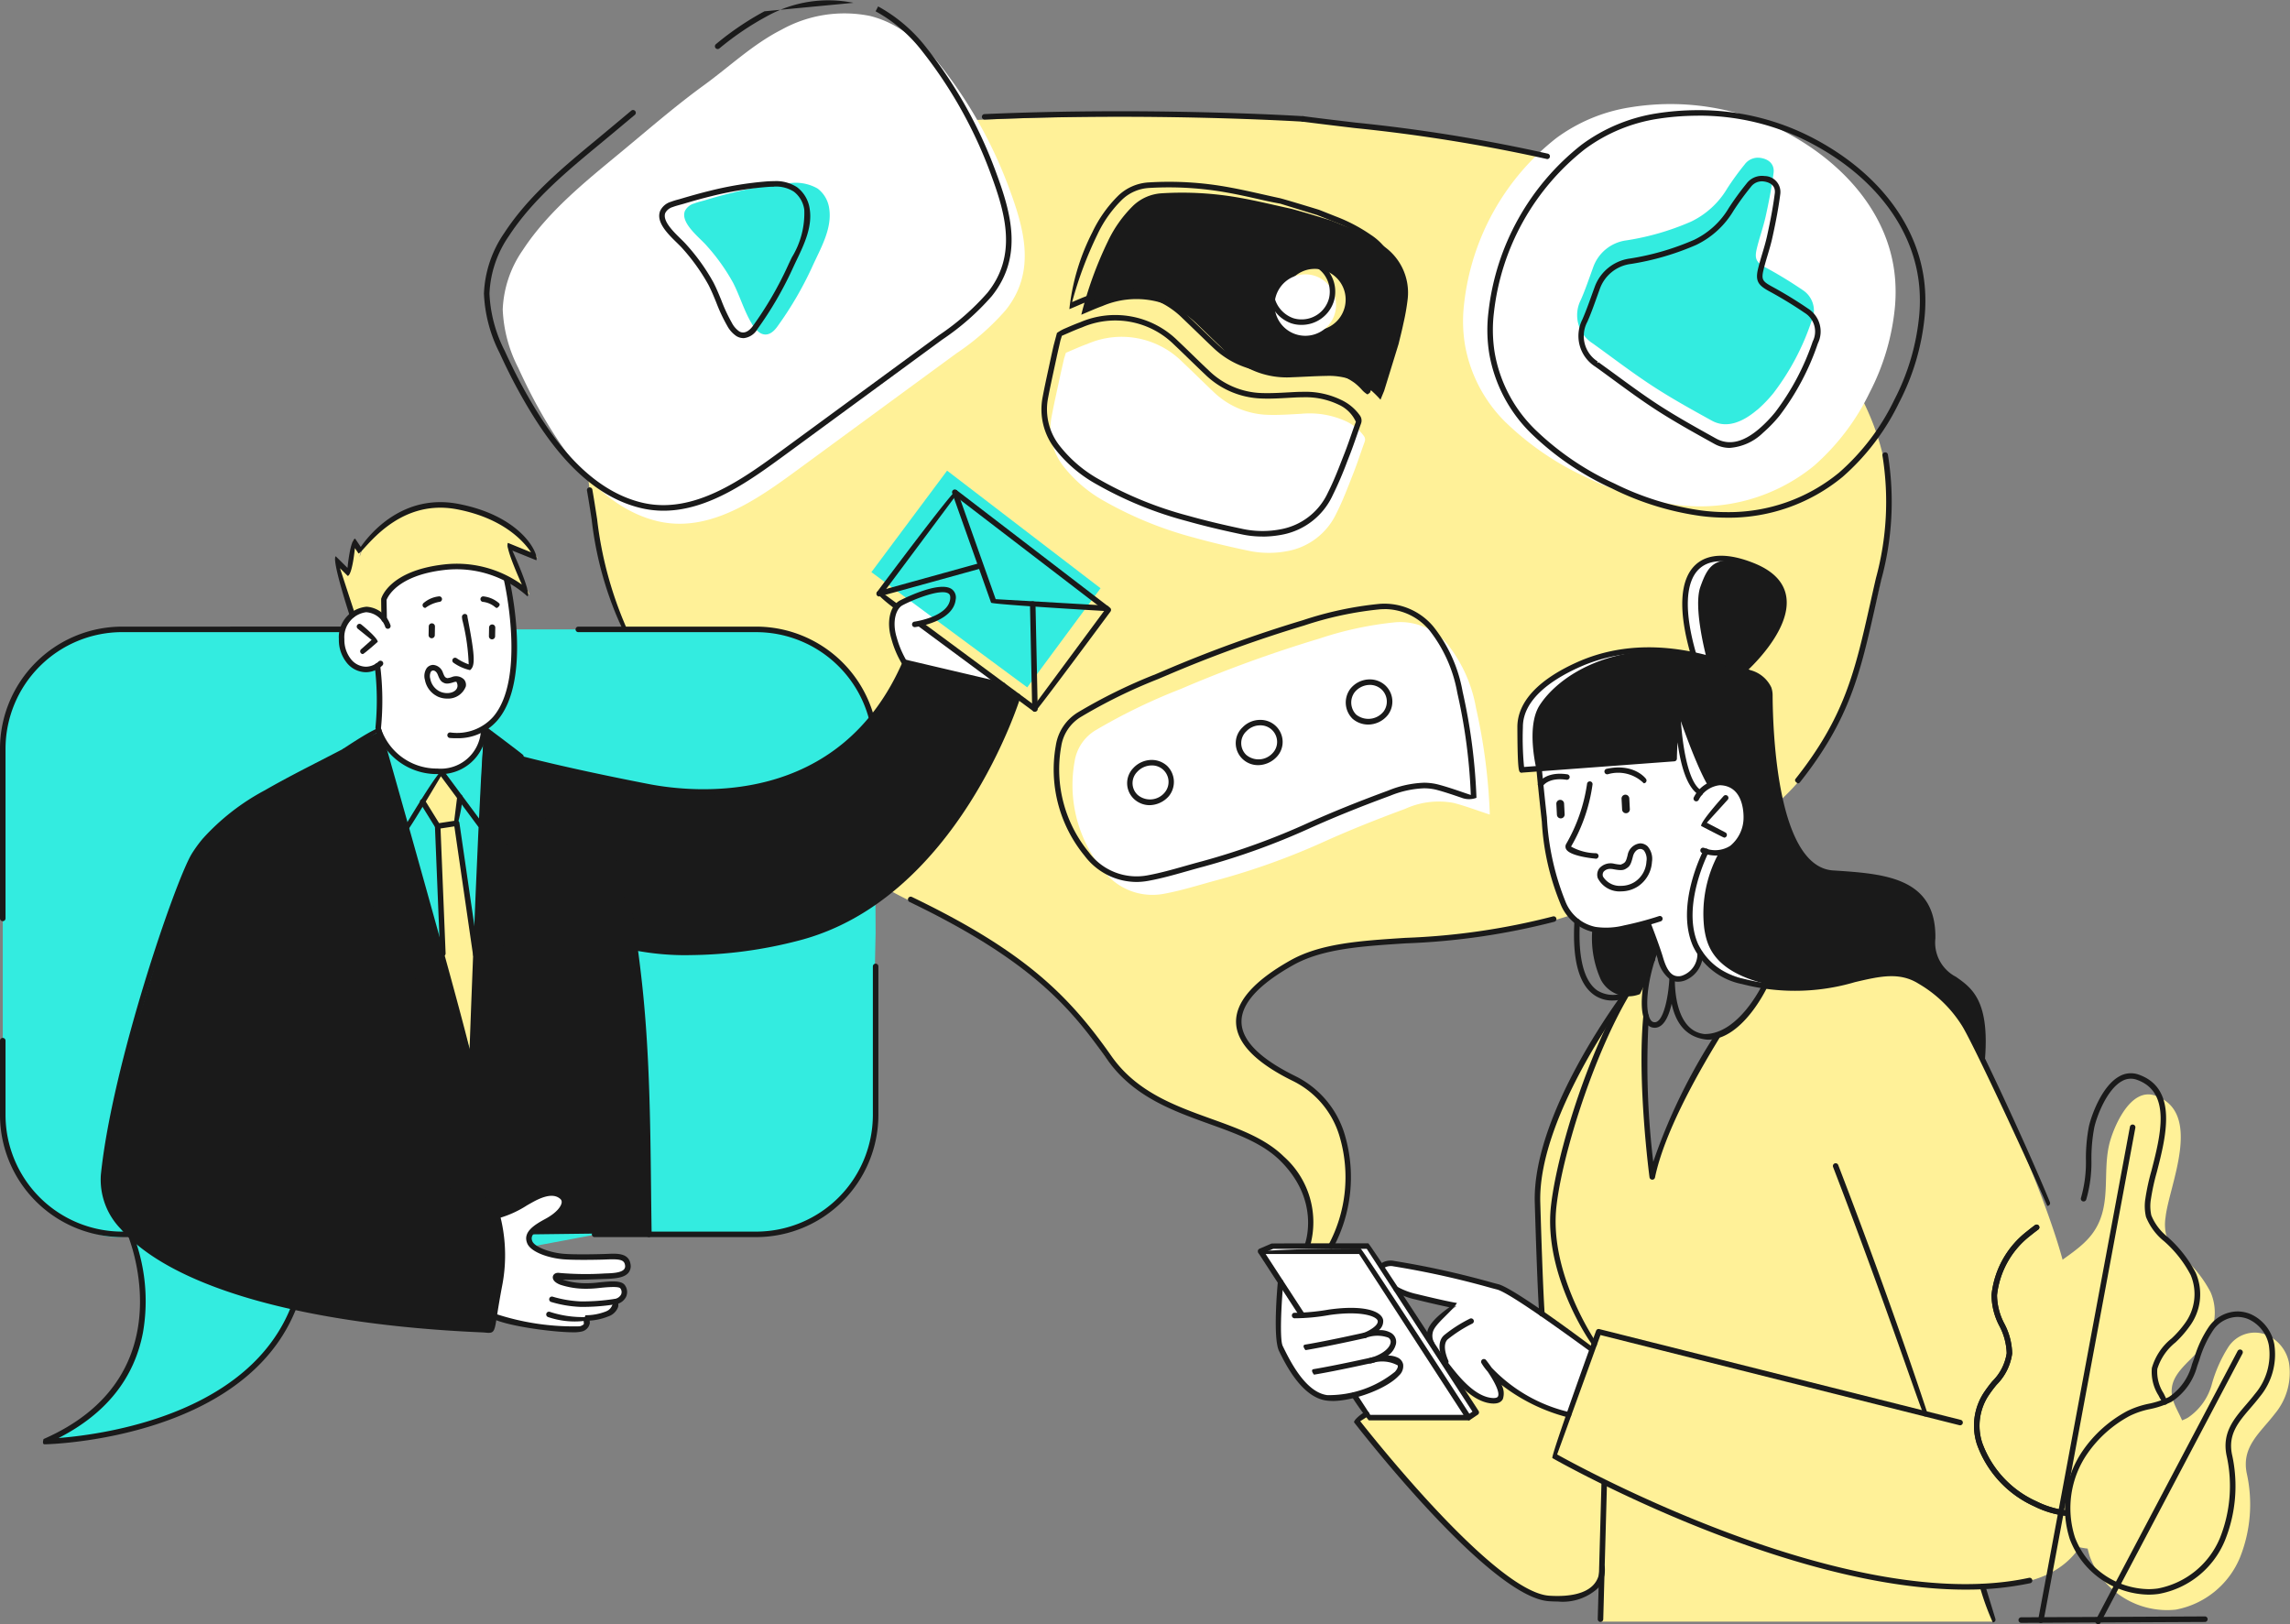 <svg id="Grupo_1083537" data-name="Grupo 1083537" xmlns="http://www.w3.org/2000/svg" xmlns:xlink="http://www.w3.org/1999/xlink" width="207.119" height="146.923" viewBox="0 0 207.119 146.923">
  <rect x="0" y="0" width="207.119" height="146.923" fill="#808080" stroke="none"/>
  <defs>
    <clipPath id="clip-path">
      <rect id="Rectángulo_385192" data-name="Rectángulo 385192" width="207.119" height="146.923" fill="none"/>
    </clipPath>
  </defs>
  <g id="Grupo_1083534" data-name="Grupo 1083534" clip-path="url(#clip-path)">
    <path id="Trazado_838259" data-name="Trazado 838259" d="M130.68,114.93s2.663-4.511,1.285-8.959-2.9-5.3-4.308-6.035-4.9-2.49-5.281-4.881,2.361-4.326,4.992-5.88,7.089-1.662,10.184-1.883,9.366-.631,14.73-2.419,17.744-7.321,21.672-13.441,3.481-6.055,4.766-10.41,2.412-8.866,2.434-12.518c.031-5.446-1.423-11.957-11.191-21.83s-26.543-11.783-30.773-12.323a122.435,122.435,0,0,0-19.088-1.7c-10.086-.11-14.2-.047-23,.332S62.49,16.19,62.717,29.052s.726,16.4,1.295,19.824,1.212,7.6,3.328,11.631,15,18.193,25.316,23.068S106.916,93.3,108.3,94.821s2.2,4.49,6.624,6.8,9.962,2.921,12.245,6.2a9.616,9.616,0,0,1,1.36,7.108Z" transform="translate(-10.3 -2.07)" fill="#fff198"/>
    <path id="Trazado_838260" data-name="Trazado 838260" d="M180.788,81.638s-1.718-1.3-3.087-7.266l-.4,4.038-12.435.967s-.979-3.855.259-5.812,4.76-4.956,11.217-5.017a39.353,39.353,0,0,1,3.891.685s-1.224-4.522-.557-6.4,1.313-3.079,4.63-1.968c3.265,1.092,3.191,3.8,2.463,5.522a13.646,13.646,0,0,1-3.188,3.977s2.323.572,2.361,2.308.428,8.4,1.467,11.341c.935,2.642,2.109,4.737,4.99,4.766,2.8.027,7.185.451,8.045,3.946.68,2.761-.359,4.01,2.242,5.631,2.081,1.3,2.554,2.262,2.5,7.053a34.824,34.824,0,0,0-2.251-3.9c-.8-1.014-3.926-3.436-5.033-3.684a18.084,18.084,0,0,0-3.041.509c-2.495.528-5.819,1.453-9.952.226s-4.66-3.391-4.878-4.831a11.413,11.413,0,0,1,1.33-6.839s2.4,0,2.438-3.727c0,0,.26-2.311-1.855-2.311-.411,0-1.157.787-1.157.787" transform="translate(-27.016 -9.926)" fill="#fff"/>
    <path id="Trazado_838261" data-name="Trazado 838261" d="M203.4,112.711s5.205,11.1,7.1,17.738,4.151,15.037,3.561,20.119-1.715,9.912-10.639,9.978l.971,3.176H168.853l.111-4.11s-1.048,3.254-6.249,1.607-15.957-15.686-15.957-15.686l.907-.687.2.422h9.086l-4.014-6.139.634-.247s.082.9,1.325,1.387a25.548,25.548,0,0,0,4.258-.349s2.776,1.975,6.813,5.094l2.13-5.87-4.539-3.272s-.435-8.294-.392-9.919a20.543,20.543,0,0,1,2.084-8.852c2.014-4.491,5.377-9.935,5.99-10.282l2.3-3.009a12.167,12.167,0,0,0-.666,4.69s-.194,3.9-.057,6.8.723,8,.723,8a43.026,43.026,0,0,1,3.175-7.805c1.916-3.422,2.667-4.664,2.667-4.664s3.278-1.57,4.216-4.583a16.833,16.833,0,0,0,6.619-.212c4.38-.8,6.218-2.242,9.688,1.387a24,24,0,0,1,3.494,5.279" transform="translate(-24.102 -17.049)" fill="#fff198"/>
    <path id="Trazado_838262" data-name="Trazado 838262" d="M181.756,81.079s-.934-1.361-2.706-6.494l-.4,4.038-12.435.965s-.979-3.854.259-5.811,4.76-4.956,11.218-5.017c0,0,3.052.408,3.889.685,0,0-1.223-4.521-.555-6.4s1.311-3.078,4.63-1.967c3.264,1.092,3.19,3.8,2.463,5.521a13.644,13.644,0,0,1-3.189,3.976s2.325.572,2.363,2.308.428,8.4,1.467,11.341c.935,2.642,2.11,4.737,4.989,4.766,2.8.028,7.187.451,8.047,3.947.68,2.761-.36,4.01,2.242,5.631,2.08,1.3,2.554,2.262,2.494,7.053a34.55,34.55,0,0,0-2.251-3.9,10.976,10.976,0,0,0-5.033-3.684,9.434,9.434,0,0,0-3.466.31c-2.5.527-5.392,1.651-9.527.424s-4.66-3.389-4.876-4.83a11.413,11.413,0,0,1,1.328-6.84s2.4,0,2.439-3.726c0,0-.248-2.64-2.361-2.64a2.792,2.792,0,0,0-1.029.345" transform="translate(-27.237 -9.961)" fill="#1a1a1a"/>
    <path id="Trazado_838263" data-name="Trazado 838263" d="M177.348,99.805l.816,2.206-.379,1.012a12.926,12.926,0,0,1-1.168,3.284,2.815,2.815,0,0,1-3.529-1.291,9.108,9.108,0,0,1-.761-4.72,8.311,8.311,0,0,0,3.525-.227,9.894,9.894,0,0,1,1.5-.264" transform="translate(-28.293 -16.391)" fill="#1a1a1a"/>
    <path id="Trazado_838264" data-name="Trazado 838264" d="M179.131,77.83c.013-.038.22,5.429,1.829,6.557.167.107,1.489-1.547,3.19-.463s1.158,3.515.756,4.455a2.5,2.5,0,0,1-3.249,1.407,15.517,15.517,0,0,0-1.389,4.55c-.114,1.906-.136,3.36.854,4.76,0,0-.074,1.939-1.575,2.171a1.719,1.719,0,0,1-1.876-1.361l-1.261-3.581a19.082,19.082,0,0,1-4.671.56,4.208,4.208,0,0,1-3.189-2.821,22.923,22.923,0,0,1-1.372-5.9c-.247-2.858-.607-5.885-.607-5.885l12.141-.923a26.589,26.589,0,0,1,.419-3.521" transform="translate(-27.356 -12.782)" fill="#fff"/>
    <path id="Trazado_838265" data-name="Trazado 838265" d="M168.487,144.561l-2.13,5.87s-1.467-.515-2.971-1.111a14.268,14.268,0,0,1-4.512-3.46c.563.649,1.782,2.7,1.249,3.139-.818.673-2.471-.269-3.606-1.718s-1.231-1.595-1.231-1.595-1.456-.729-1.515-1.886.3-1.383.934-2a11.953,11.953,0,0,1,1.53-1.2,41.484,41.484,0,0,1-5-1.268c-2.1-.734-2.293-1.513-2.032-2.019s.668-.624,2.336-.427,8.633,1.964,8.672,1.977c.894.306,8.277,5.694,8.277,5.694" transform="translate(-24.488 -22.466)" fill="#fff"/>
    <path id="Trazado_838266" data-name="Trazado 838266" d="M232.876,147.918c-.463-1.061-1.093-1.907-.912-3.034.247-1.555,2.074-2.61,2.933-3.916a4.661,4.661,0,0,0,.562-4.631,10.906,10.906,0,0,0-2.444-3.12,5.21,5.21,0,0,1-1.587-2.109,4.113,4.113,0,0,1-.047-1.557c.308-2.869,3.442-9.451-.925-11-2.349-.837-3.888,3.136-4.191,4.493-.605,2.7.3,5.636-1.56,8.062-.96,1.258-2.471,2.076-3.723,3.108a8.151,8.151,0,0,0-3.13,5.575c-.12,1.914,1.458,3.43,1.371,5.284-.071,1.522-1.387,2.526-2.16,3.768-2.293,3.683.737,8.1,4.528,9.85a8.418,8.418,0,0,0,2.722.827Z" transform="translate(-35.517 -19.45)" fill="#fff198"/>
    <path id="Trazado_838267" data-name="Trazado 838267" d="M242.142,144.458a2.854,2.854,0,0,0-3.53,1.039,12.429,12.429,0,0,0-1.492,3.326,5.318,5.318,0,0,1-2.2,3.1c-1.183.64-2.613.634-3.8,1.285a11.16,11.16,0,0,0-3.9,3.487,8.9,8.9,0,0,0-1.148,7.788,7.462,7.462,0,0,0,7.768,4.791,7.845,7.845,0,0,0,5.805-4.707,12.941,12.941,0,0,0,.608-7.661c-.461-2.389,1.214-3.608,2.543-5.341a5.809,5.809,0,0,0,1.29-4.587,3.462,3.462,0,0,0-1.941-2.516" transform="translate(-37.054 -23.684)" fill="#fff198"/>
    <path id="Trazado_838268" data-name="Trazado 838268" d="M155.273,150.459h-9.085l-9.671-15.045h8.961Z" transform="translate(-22.42 -22.239)" fill="#fff"/>
    <path id="Trazado_838269" data-name="Trazado 838269" d="M138.487,138.625l2.02,3.106s3.15-.361,3.951-.387,2.763.106,2.955.694-.359,1.224-1.045,1.426c0,0,1.929-.259,2.344.425s-.893,1.618-2.094,1.885c0,0,2.367-.576,2.74.331s-2.573,2.624-4.734,2.971-2.378.191-3.4-.42-2.408-3.359-2.7-4.028-.039-6-.039-6" transform="translate(-22.727 -22.766)" fill="#fff"/>
    <path id="Trazado_838270" data-name="Trazado 838270" d="M89.687,2.46a13.888,13.888,0,0,1,4.3,3.684,40.851,40.851,0,0,1,6.258,11.224c1.392,3.763,2.363,7.526-.358,10.922a22.531,22.531,0,0,1-4.435,3.891Q88.465,37.3,81.476,42.428c-3.745,2.747-8.253,6.13-13.144,4.924-4.8-1.182-8.119-5.695-10.441-9.758-.761-1.332-1.451-2.705-2.088-4.1a12.68,12.68,0,0,1-1.4-5.274,10.107,10.107,0,0,1,1.809-5.361c2.318-3.545,5.737-6.26,8.96-8.929,2.435-2.016,4.851-4.118,7.407-5.975,2.345-1.7,4.442-3.721,7.058-5.049a11.705,11.705,0,0,1,7.992-1.23,9.308,9.308,0,0,1,2.057.788" transform="translate(-8.934 -0.231)" fill="#fff"/>
    <path id="Trazado_838271" data-name="Trazado 838271" d="M74.931,21.658a1.35,1.35,0,0,0-.825.677c-.438,1.085,1.36,2.435,1.95,3.121a18.071,18.071,0,0,1,2.4,3.358c.621,1.2.984,2.516,1.686,3.689a2.349,2.349,0,0,0,.745.851c.648.392,1.19-.026,1.57-.552a31.9,31.9,0,0,0,3.2-5.5c.723-1.59,1.78-3.369,1.5-5.188a2.714,2.714,0,0,0-1.045-1.805,3.974,3.974,0,0,0-2.618-.474,31.059,31.059,0,0,0-5.055.837c-.831.2-1.657.433-2.474.68-.291.088-.679.17-1.029.308" transform="translate(-12.159 -3.252)" fill="#33ece0"/>
    <path id="Trazado_838272" data-name="Trazado 838272" d="M114.9,38.451c.057-.182.115-.365.17-.549.646-.27,1.28-.567,1.938-.8A7.775,7.775,0,0,1,125.6,38.72c.943.888,1.86,1.8,2.8,2.691a7.4,7.4,0,0,0,4.9,2.1c1.015.038,2.036-.039,3.052-.092a7.905,7.905,0,0,1,4.038.668,4.106,4.106,0,0,1,1.63,1.337.53.53,0,0,1,.072.532c-.349.958-.661,1.931-1.034,2.878-.475,1.2-.927,2.425-1.514,3.573a6.093,6.093,0,0,1-4.415,3.425,8.862,8.862,0,0,1-3.51-.021c-1.671-.352-3.338-.741-4.982-1.2a34.046,34.046,0,0,1-8.035-3.265,12.235,12.235,0,0,1-3.659-3.064,5.557,5.557,0,0,1-1.175-4.542c.232-1.242.515-2.474.778-3.709.113-.527.237-1.051.355-1.577" transform="translate(-18.668 -5.991)" fill="#fff"/>
    <path id="Trazado_838273" data-name="Trazado 838273" d="M144.4,38.79c-.113.271-.225.544-.323.785a9.828,9.828,0,0,0-1.024-.994,6.231,6.231,0,0,0-3.865-1.157c-1.051.015-2.1.087-3.15.123a7.667,7.667,0,0,1-5.727-2.1c-.945-.885-1.863-1.8-2.8-2.69a7.8,7.8,0,0,0-8.586-1.653c-.637.228-1.255.516-1.911.786a34.35,34.35,0,0,1,2.4-6.627,11.214,11.214,0,0,1,2.288-3.231,4.084,4.084,0,0,1,2.6-1.127,29.677,29.677,0,0,1,7.163.429c1.524.274,3.031.648,4.547.974,1.367.374,2.485.719,3.6,1.064q.753.3,1.5.6a14.487,14.487,0,0,1,3.125,1.633,5.11,5.11,0,0,1,2.3,4.847,19.654,19.654,0,0,1-.389,2.226c-.126.622-.288,1.237-.435,1.854q-.658,2.135-1.315,4.267M138.95,27.869a2.749,2.749,0,0,0-3.411,1.693,2.778,2.778,0,1,0,5.3,1.64,2.767,2.767,0,0,0-1.891-3.333" transform="translate(-19.217 -3.423)" fill="#1a1a1a"/>
    <path id="Trazado_838274" data-name="Trazado 838274" d="M162.22,40.088a12.971,12.971,0,0,1-3.732-7.126,13.215,13.215,0,0,1-.059-3.686,22.142,22.142,0,0,1,8.325-14.928,15.232,15.232,0,0,1,6.7-2.789,22.58,22.58,0,0,1,14.073,2.262c5.1,2.7,9.425,7.331,9.881,13.315a14.984,14.984,0,0,1-.019,2.48,21.124,21.124,0,0,1-2.285,7.737A20.911,20.911,0,0,1,190.05,44a16.307,16.307,0,0,1-12.671,3.476,25.749,25.749,0,0,1-7.916-2.458,26.139,26.139,0,0,1-7.243-4.934" transform="translate(-26.002 -1.852)" fill="#fff"/>
    <path id="Trazado_838275" data-name="Trazado 838275" d="M186.962,39.867c-1.2,1.025-2.7,1.765-4.118.978-1.809-1-3.622-2-5.353-3.131-1.85-1.206-3.606-2.557-5.4-3.845a3.026,3.026,0,0,1-1.08-3.952c.417-.945.743-1.933,1.1-2.9a3.693,3.693,0,0,1,3.036-2.475,23.546,23.546,0,0,0,5.844-1.7,7.648,7.648,0,0,0,3.26-3,25.094,25.094,0,0,1,1.57-2.16,1.486,1.486,0,0,1,1.414-.6c.781.105,1.3.583,1.206,1.354-.171,1.321-.428,2.634-.715,3.936-.22.991-.577,1.952-.809,2.941-.224.953-.006,1.234.847,1.707a37.994,37.994,0,0,1,3.283,2,2.224,2.224,0,0,1,.81,2.876,22.335,22.335,0,0,1-3.429,6.464,12.241,12.241,0,0,1-1.46,1.513" transform="translate(-28.029 -2.803)" fill="#33ece0"/>
    <path id="Trazado_838276" data-name="Trazado 838276" d="M155.951,149.776l-.668.59-9.794-15.045-8.9-.062.949-.408h8.651Z" transform="translate(-22.431 -22.147)" fill="#fff"/>
    <path id="Trazado_838277" data-name="Trazado 838277" d="M143.078,33.924a2.779,2.779,0,1,1-.914-3.824,2.779,2.779,0,0,1,.914,3.824" transform="translate(-22.652 -4.876)" fill="#fff"/>
    <path id="Trazado_838278" data-name="Trazado 838278" d="M153.794,84.73c-1.1-.362-2.155-.763-3.239-1.047a7.286,7.286,0,0,0-4.4.532c-2.4.885-4.79,1.832-7.128,2.876a64.018,64.018,0,0,1-9.733,3.53c-1.647.435-3.276.969-4.948,1.275a5.575,5.575,0,0,1-5.543-2.177,12.047,12.047,0,0,1-2.548-9.774,4.015,4.015,0,0,1,1.906-2.843,52.776,52.776,0,0,1,7.681-3.723,118.535,118.535,0,0,1,12.573-4.57,31.434,31.434,0,0,1,6.905-1.473,5.555,5.555,0,0,1,4.658,1.982,12.856,12.856,0,0,1,2.585,5.775,51.9,51.9,0,0,1,1.244,9.553c0,.06-.02.122-.013.085" transform="translate(-19.065 -11.056)" fill="#fff"/>
    <path id="Trazado_838279" data-name="Trazado 838279" d="M138.105,81.929a1.921,1.921,0,0,1-2.733.168,1.719,1.719,0,0,1,.022-2.509,1.906,1.906,0,0,1,2.621-.134,1.73,1.73,0,0,1,.09,2.475" transform="translate(-22.145 -12.973)" fill="#fff"/>
    <path id="Trazado_838280" data-name="Trazado 838280" d="M147.43,74.116a1.756,1.756,0,0,1,.288,2.4,1.973,1.973,0,0,1-2.835.321,1.809,1.809,0,0,1-.17-2.378,1.941,1.941,0,0,1,2.717-.339" transform="translate(-23.706 -12.105)" fill="#fff"/>
    <path id="Trazado_838281" data-name="Trazado 838281" d="M123.159,81.979a1.936,1.936,0,0,1,2.733-.2,1.8,1.8,0,0,1,.139,2.383,1.936,1.936,0,0,1-2.8.243,1.7,1.7,0,0,1-.07-2.43" transform="translate(-20.148 -13.353)" fill="#fff"/>
    <path id="Trazado_838282" data-name="Trazado 838282" d="M88.023.694A14.029,14.029,0,0,1,92.4,4.443a40.8,40.8,0,0,1,6.3,11.293c1.365,3.693,2.459,7.6-.4,11.165a22.712,22.712,0,0,1-4.481,3.934L79.667,41.215c-3.142,2.3-6.941,5.092-11.055,5.092a8.836,8.836,0,0,1-2.119-.257c-5.165-1.272-8.523-6.247-10.6-9.877-.725-1.268-1.412-2.616-2.1-4.122a13.031,13.031,0,0,1-1.422-5.38,10.379,10.379,0,0,1,1.85-5.5c2.194-3.356,5.351-5.963,8.406-8.486l.6-.5c.528-.438,1.054-.878,1.582-1.32l.888-.743a.249.249,0,1,1,.32.383l-.887.742c-.528.442-1.056.884-1.585,1.321l-.6.5c-3.026,2.5-6.154,5.082-8.306,8.375a9.862,9.862,0,0,0-1.768,5.229,12.531,12.531,0,0,0,1.377,5.168c.681,1.491,1.361,2.827,2.078,4.081,2.031,3.551,5.305,8.414,10.286,9.641,4.7,1.159,9.168-2.12,12.76-4.752L93.526,30.434a22.423,22.423,0,0,0,4.389-3.845c2.694-3.362,1.634-7.12.319-10.679A40.357,40.357,0,0,0,92.015,4.755a13.54,13.54,0,0,0-4.222-3.619" transform="translate(-8.601 -0.114)" fill="#1a1a1a"/>
    <path id="Trazado_838283" data-name="Trazado 838283" d="M89.9.255a11.446,11.446,0,0,0-7.82,1.211,25.986,25.986,0,0,0-4.3,2.909.249.249,0,1,1-.309-.39,26.372,26.372,0,0,1,4.379-2.963" transform="translate(-12.708 0)" fill="#1a1a1a"/>
    <path id="Trazado_838284" data-name="Trazado 838284" d="M78.948,33.8a1.225,1.225,0,0,1-.638-.19,2.607,2.607,0,0,1-.829-.938,15.123,15.123,0,0,1-.984-2.1c-.217-.534-.443-1.085-.71-1.6a17.871,17.871,0,0,0-2.37-3.309c-.123-.142-.3-.311-.491-.5-.806-.786-1.908-1.865-1.5-2.875a1.567,1.567,0,0,1,.964-.817,7.017,7.017,0,0,1,.742-.228c1.188-.352,2-.576,2.795-.77a31.115,31.115,0,0,1,5.092-.843c.231-.018.464-.028.7-.028a3.46,3.46,0,0,1,2.084.547,2.962,2.962,0,0,1,1.147,1.971c.252,1.616-.5,3.2-1.167,4.59-.12.251-.238.5-.348.74a32.48,32.48,0,0,1-3.221,5.545,1.622,1.622,0,0,1-1.265.81m2.77-13.7c-.221,0-.444.012-.661.028a30.685,30.685,0,0,0-5.012.832c-.785.191-1.589.413-2.462.676-.541.149-.784.213-1.01.3a1.11,1.11,0,0,0-.684.538c-.283.7.723,1.684,1.387,2.333.207.2.39.382.52.533a18.241,18.241,0,0,1,2.435,3.4c.278.535.508,1.1.729,1.641a14.875,14.875,0,0,0,.949,2.034,2.161,2.161,0,0,0,.659.767c.5.3.972-.113,1.241-.485a32.043,32.043,0,0,0,3.173-5.461c.111-.245.23-.495.352-.747a7.628,7.628,0,0,0,1.124-4.3,2.471,2.471,0,0,0-.944-1.642,3,3,0,0,0-1.8-.455" transform="translate(-11.716 -3.218)" fill="#1a1a1a"/>
    <path id="Trazado_838285" data-name="Trazado 838285" d="M132.685,54.132a8.892,8.892,0,0,1-1.842-.191c-1.938-.409-3.527-.792-5-1.209a33.88,33.88,0,0,1-8.092-3.29,12.309,12.309,0,0,1-3.732-3.127,5.8,5.8,0,0,1-1.221-4.739c.168-.9.364-1.8.56-2.7l.217-1.01c.074-.341.15-.679.229-1.02l.3-1.127a3.861,3.861,0,0,1,.761-.422c.431-.187.878-.381,1.33-.545a8.042,8.042,0,0,1,8.846,1.677q.676.638,1.342,1.29c.485.47.969.939,1.462,1.4a7.148,7.148,0,0,0,4.737,2.033c.821.03,1.661-.016,2.474-.061l.556-.03q.372-.019.742-.019a7.386,7.386,0,0,1,3.42.714,4.307,4.307,0,0,1,1.725,1.419.78.78,0,0,1,.1.756c-.135.369-.262.739-.391,1.108-.208.6-.415,1.192-.645,1.778l-.216.552a32.834,32.834,0,0,1-1.309,3.043,6.323,6.323,0,0,1-4.589,3.556,9.457,9.457,0,0,1-1.766.169M114.55,35.973l-.135.437-.122.543c-.078.337-.155.674-.227,1.013l-.22,1.012c-.194.9-.389,1.79-.557,2.689a5.337,5.337,0,0,0,1.129,4.345,11.829,11.829,0,0,0,3.588,3,33.407,33.407,0,0,0,7.975,3.241c1.462.412,3.04.793,4.966,1.2a8.63,8.63,0,0,0,3.412.018A5.846,5.846,0,0,0,138.6,50.18c.491-.963.9-2,1.286-3l.217-.552c.228-.579.433-1.168.638-1.758.129-.373.259-.745.4-1.115a3.11,3.11,0,0,0-1.58-1.56,6.92,6.92,0,0,0-3.2-.659c-.238,0-.477.007-.717.018l-.554.03c-.823.046-1.678.1-2.52.061a7.642,7.642,0,0,1-5.06-2.168c-.494-.464-.98-.936-1.467-1.407-.444-.43-.888-.862-1.337-1.285a7.561,7.561,0,0,0-8.334-1.57c-.437.158-.876.349-1.3.534-.172.074-.344.15-.518.223" transform="translate(-18.508 -5.603)" fill="#1a1a1a"/>
    <path id="Trazado_838286" data-name="Trazado 838286" d="M142.682,38.906a2.029,2.029,0,0,1-.486-.4,5.172,5.172,0,0,0-.684-.645,5.958,5.958,0,0,0-3.6-1.111c-.746.011-1.375.04-2,.07-.418.02-.837.039-1.255.053a7.923,7.923,0,0,1-5.906-2.17c-.506-.475-1-.958-1.5-1.441-.434-.419-.866-.837-1.3-1.251a7.58,7.58,0,0,0-8.331-1.6c-.425.152-.836.329-1.271.517-.207.089-.415.178-.628.266a19.963,19.963,0,0,1,2.087-6.971,11.651,11.651,0,0,1,2.34-3.3,4.327,4.327,0,0,1,2.755-1.193,29.858,29.858,0,0,1,7.224.435c1.041.186,2.09.423,3.106.651.482.109.966.218,1.45.323.225.025,3.622,1.068,3.622,1.068l1.524.605A14.85,14.85,0,0,1,143,24.478a5.351,5.351,0,0,1,2.4,5.071,15.753,15.753,0,0,1-.308,1.84L145,31.8c-.089.432-.194.862-.3,1.291l-.139.571-1.321,4.28-.333.808c-.2.151-.212.153-.229.153m-4.77-2.649a6.449,6.449,0,0,1,3.893,1.206,5.574,5.574,0,0,1,.755.707c.037.041.216-.392.216-.392l1.308-4.244.135-.557c.1-.424.208-.847.3-1.273l.084-.416a15.2,15.2,0,0,0,.3-1.781,4.885,4.885,0,0,0-2.191-4.624,14.487,14.487,0,0,0-3.071-1.6l-1.505-.6L134.8,21.654c-.714-.129-1.2-.238-1.683-.347-1.009-.228-2.053-.464-3.085-.649a29.639,29.639,0,0,0-7.1-.426,3.844,3.844,0,0,0-2.447,1.061,10.923,10.923,0,0,0-2.234,3.162,34.621,34.621,0,0,0-2.281,6.1c.623-.269,1.041-.449,1.48-.606a8.07,8.07,0,0,1,8.841,1.707c.44.415.873.836,1.307,1.256.5.481.993.962,1.5,1.435a7.451,7.451,0,0,0,5.548,2.036c.415-.014.832-.033,1.247-.053.636-.03,1.271-.059,1.906-.069Zm-1.21-3.638a2.855,2.855,0,0,1-.914-.145,3.141,3.141,0,0,1-1.765-1.58,2.972,2.972,0,0,1-.115-2.331,3.067,3.067,0,0,1,2.821-2,2.728,2.728,0,0,1,.908.154,2.816,2.816,0,0,1,1.712,1.331,3.088,3.088,0,0,1,.336,2.3,3.045,3.045,0,0,1-2.982,2.27m.027-5.56a2.559,2.559,0,0,0-2.352,1.667,2.475,2.475,0,0,0,.094,1.947A2.672,2.672,0,0,0,135.948,32a2.364,2.364,0,0,0,.755.12,2.555,2.555,0,0,0,2.5-1.9,2.6,2.6,0,0,0-.287-1.923,2.34,2.34,0,0,0-1.427-1.106,2.29,2.29,0,0,0-.761-.132" transform="translate(-19.003 -3.231)" fill="#1a1a1a"/>
    <path id="Trazado_838287" data-name="Trazado 838287" d="M175.022,95.612a2.206,2.206,0,0,1-2.125-1.2.972.972,0,0,1,.135-.878,1.363,1.363,0,0,1,1.352-.421,3.412,3.412,0,0,0,.592.079c.4-.171.46-.211.621-.854a1.282,1.282,0,0,1,1.14-1.07,1,1,0,0,1,.662.266,1.722,1.722,0,0,1,.4,1.412,2.87,2.87,0,0,1-1.26,2.211,2.787,2.787,0,0,1-1.521.454m-.966-2.031a.776.776,0,0,0-.624.252.483.483,0,0,0-.058.44,1.785,1.785,0,0,0,1.648.84,2.292,2.292,0,0,0,1.252-.374,2.361,2.361,0,0,0,1.03-1.829,1.29,1.29,0,0,0-.234-1c-.374-.326-.851-.013-.99.55-.181.726-.292.889-.578,1.071-.233.149-.4.23-1.213.074a1.258,1.258,0,0,0-.233-.023" transform="translate(-28.387 -14.989)" fill="#1a1a1a"/>
    <path id="Trazado_838288" data-name="Trazado 838288" d="M215.153,124.159c-2.412-5.476-6.974-15.209-7.765-16.375a11.391,11.391,0,0,0-3.868-3.721c-1.736-1.094-3.515-.675-5.768-.149a19.124,19.124,0,0,1-10.2.179,6.262,6.262,0,0,1-4.442-3.422c-1.619-3.659.846-8.495.952-8.7a.249.249,0,1,1,.442.229c-.024.048-2.46,4.83-.938,8.271a5.8,5.8,0,0,0,4.114,3.139,18.731,18.731,0,0,0,9.957-.181c2.367-.557,4.235-.995,6.146.211A11.989,11.989,0,0,1,207.8,107.5c.8,1.181,5.392,10.969,7.583,16.311a.251.251,0,0,1-.135.325.279.279,0,0,1-.1.018" transform="translate(-29.982 -15.082)" fill="#1a1a1a"/>
    <path id="Trazado_838289" data-name="Trazado 838289" d="M205.371,167.4c-16.448,0-37.149-11.762-37.382-11.9-.111-.3,3.956-11.508,3.956-11.508a.246.246,0,0,1,.3-.156l32.684,8.211a.249.249,0,0,1-.122.483l-32.466-8.156-3.918,10.8c2.354,1.313,26.74,14.619,42.693,11.156a.25.25,0,0,1,.105.488,27.7,27.7,0,0,1-5.847.58" transform="translate(-27.588 -23.621)" fill="#1a1a1a"/>
    <path id="Trazado_838290" data-name="Trazado 838290" d="M185.322,91.244a3.9,3.9,0,0,1-1.269-.23.249.249,0,1,1,.163-.471,2.521,2.521,0,0,0,2.379-.186,3.306,3.306,0,0,0,1.2-2.589c0-.665-.144-2.841-2.148-2.888a2.429,2.429,0,0,0-1.906,1.321.249.249,0,0,1-.445-.224,2.887,2.887,0,0,1,2.311-1.6c2.006.048,2.7,1.782,2.688,3.39a3.787,3.787,0,0,1-1.412,2.992,2.653,2.653,0,0,1-1.563.481" transform="translate(-30.099 -13.858)" fill="#1a1a1a"/>
    <path id="Trazado_838291" data-name="Trazado 838291" d="M186.179,89.894c-.115-.028-2.084-1.055-2.084-1.055-.069-.389,2.042-2.72,2.042-2.72a.25.25,0,0,1,.37.335l-1.9,2.092,1.682.878a.249.249,0,0,1-.115.47" transform="translate(-30.234 -14.13)" fill="#1a1a1a"/>
    <path id="Trazado_838292" data-name="Trazado 838292" d="M172.466,98.037a5.233,5.233,0,0,1-.949-.082,4.2,4.2,0,0,1-3.092-2.614,22.813,22.813,0,0,1-1.667-7.387c-.145-1.281-.5-4.645-.482-4.751a.246.246,0,0,1,.283-.211.251.251,0,0,1,.211.284c.008.079.248,2.527.445,4.282a23.579,23.579,0,0,0,1.661,7.568,3.74,3.74,0,0,0,2.732,2.339,6.657,6.657,0,0,0,2.6-.138,28.532,28.532,0,0,0,3.144-.837.249.249,0,0,1,.16.472,29.05,29.05,0,0,1-3.2.852,8.84,8.84,0,0,1-1.843.222" transform="translate(-27.307 -13.629)" fill="#1a1a1a"/>
    <path id="Trazado_838293" data-name="Trazado 838293" d="M172.138,91.555c-.564-.055-2.35-.277-2.668-.863a.483.483,0,0,1,0-.462,15.212,15.212,0,0,0,1.891-5.431.249.249,0,1,1,.5.026,15.26,15.26,0,0,1-1.945,5.636,4.779,4.779,0,0,0,2.25.6.249.249,0,0,1-.024.5" transform="translate(-27.822 -13.888)" fill="#1a1a1a"/>
    <path id="Trazado_838294" data-name="Trazado 838294" d="M166.661,84.97c-.242-.1-.283-.252-.217-.37.028-.046.668-1.109,2.641-.812a.249.249,0,0,1,.211.283.255.255,0,0,1-.284.21c-1.621-.24-2.115.536-2.135.567a.251.251,0,0,1-.216.123" transform="translate(-27.33 -13.752)" fill="#1a1a1a"/>
    <path id="Trazado_838295" data-name="Trazado 838295" d="M177.189,84.49a3.293,3.293,0,0,0-3.255-.819.253.253,0,0,1-.3-.191.25.25,0,0,1,.191-.3c2.465-.535,3.519.85,3.561.91a.251.251,0,0,1-.053.349.255.255,0,0,1-.148.048" transform="translate(-28.515 -13.641)" fill="#1a1a1a"/>
    <path id="Trazado_838296" data-name="Trazado 838296" d="M175.9,87.68a.349.349,0,0,0,.33-.365l-.05-.978a.348.348,0,0,0-.7.035l.051.978a.349.349,0,0,0,.364.33" transform="translate(-28.819 -14.125)" fill="#1a1a1a"/>
    <path id="Trazado_838297" data-name="Trazado 838297" d="M168.845,88.237a.349.349,0,0,0,.33-.364l-.05-.978a.348.348,0,0,0-.7.035l.051.977a.347.347,0,0,0,.364.33" transform="translate(-27.661 -14.216)" fill="#1a1a1a"/>
    <path id="Trazado_838298" data-name="Trazado 838298" d="M206.262,107.416a.252.252,0,0,1-.247-.268c.37-4.926-1.051-5.922-2.424-6.885a3.969,3.969,0,0,1-2.073-3.9c.073-5.066-4.011-5.327-8.737-5.631-5.318-.342-5.954-11.55-5.984-16.354a1.643,1.643,0,0,0-.09-.537c-.25-.694-.9-.966-1.583-1.255-5.819-2.448-10.968-2.686-15.339-.723-2.322,1.045-5.088,2.831-5.08,5.407a27.348,27.348,0,0,0,.122,3.776c-.068.344-.221.389-.341.328-.145-.076-.269-.14-.28-4.1-.006-2.251,1.852-4.277,5.376-5.863,4.5-2.024,9.783-1.786,15.7.707a2.908,2.908,0,0,1,1.89,1.559,2.16,2.16,0,0,1,.119.7c.022,3.639.481,15.536,5.473,15.857,4.607.3,9.326.6,9.249,6.137a3.486,3.486,0,0,0,1.86,3.485c1.418.994,3.026,2.121,2.634,7.33a.249.249,0,0,1-.248.231" transform="translate(-26.967 -11.504)" fill="#1a1a1a"/>
    <path id="Trazado_838299" data-name="Trazado 838299" d="M183.62,110.841c-2.173-.2-2.938-1.816-3.249-3.254-.242,1.071-.678,2.107-1.458,2.171a.909.909,0,0,1-.827-.39c-.751-1-.472-3.973.649-6.908a.256.256,0,0,1,.323-.144.251.251,0,0,1,.145.322c-1.155,3.02-1.272,5.691-.717,6.43a.414.414,0,0,0,.387.192c.768-.061,1.217-2.354,1.292-3.971a.249.249,0,1,1,.5.011c-.005.155-.157,4.739,2.686,5.029,3.076.013,5.194-4.41,5.216-4.456a.246.246,0,0,1,.331-.119.249.249,0,0,1,.12.332c-.1.2-2.278,4.755-5.394,4.755" transform="translate(-29.178 -16.801)" fill="#1a1a1a"/>
    <path id="Trazado_838300" data-name="Trazado 838300" d="M206.652,148.791c-.267-.265-3.283-9.566-8.284-22.563a.249.249,0,1,1,.465-.179c5.006,13.011,8.028,22.323,8.057,22.417a.249.249,0,0,1-.161.313.23.23,0,0,1-.076.012" transform="translate(-32.575 -20.675)" fill="#1a1a1a"/>
    <path id="Trazado_838301" data-name="Trazado 838301" d="M173.153,173.008a.252.252,0,0,1-.25-.256l.338-12.328a.234.234,0,0,1,.257-.242.25.25,0,0,1,.242.256l-.338,12.328a.25.25,0,0,1-.25.242" transform="translate(-28.396 -26.306)" fill="#1a1a1a"/>
    <path id="Trazado_838302" data-name="Trazado 838302" d="M215.423,174.891a23.092,23.092,0,0,1-1.155-3.173.249.249,0,0,1,.477-.145l.917,3a.249.249,0,0,1-.165.31.227.227,0,0,1-.074.011" transform="translate(-35.187 -28.148)" fill="#1a1a1a"/>
    <path id="Trazado_838303" data-name="Trazado 838303" d="M171.733,138.842c-.249-.17-4.614-6.506-3.906-12.771.675-6,4.837-18.337,8.983-22.447a.249.249,0,1,1,.35.354c-3.939,3.907-8.168,16.2-8.838,22.149-.688,6.074,3.572,12.262,3.616,12.324a.249.249,0,0,1-.062.346.245.245,0,0,1-.142.045" transform="translate(-27.549 -17.006)" fill="#1a1a1a"/>
    <path id="Trazado_838304" data-name="Trazado 838304" d="M155.186,150.659h-9.024a22.2,22.2,0,0,1-1.531-2.145.25.25,0,1,1,.419-.272l1.248,1.919h8.43l-9.443-14.547h-8.451l3.518,5.406a.249.249,0,1,1-.418.271l-3.767-5.789c.209-.385,9.255-.385,9.255-.385.209.114,9.975,15.159,9.975,15.159-.034.335-.119.384-.209.384" transform="translate(-22.362 -22.19)" fill="#1a1a1a"/>
    <path id="Trazado_838305" data-name="Trazado 838305" d="M155.178,150.566c-.283-.223-.254-.379-.14-.456l.494-.333-9.56-14.725h-8.464l-1.043.449a.246.246,0,0,1-.328-.131.249.249,0,0,1,.13-.327l1.091-.469c.1-.021,8.75-.021,8.75-.021.21.114,9.976,15.158,9.976,15.158a.249.249,0,0,1-.069.342l-.7.471a.247.247,0,0,1-.14.043" transform="translate(-22.354 -22.097)" fill="#1a1a1a"/>
    <path id="Trazado_838306" data-name="Trazado 838306" d="M164.946,169.937c-.253,0-.516-.008-.791-.028-5.333-.347-17.132-15.544-17.632-16.191.064-.363,1-.954,1-.954a.249.249,0,1,1,.266.421l-.7.443c1.483,1.886,12.323,15.472,17.1,15.784,1.906.12,3.287-.215,3.994-.983a2.017,2.017,0,0,0,.531-1.56.247.247,0,0,1,.207-.282.241.241,0,0,1,.283.207,2.51,2.51,0,0,1-.647,1.965,4.72,4.72,0,0,1-3.61,1.178" transform="translate(-24.063 -25.082)" fill="#1a1a1a"/>
    <path id="Trazado_838307" data-name="Trazado 838307" d="M166.736,136.55a.248.248,0,0,1-.248-.227c0-.019-.155-1.906-.4-10.063-.242-8.241,8.19-19.26,8.548-19.724a.249.249,0,0,1,.394.3c-.087.113-8.682,11.345-8.443,19.406.24,8.132.394,10.018.395,10.035a.25.25,0,0,1-.228.269h-.02" transform="translate(-27.276 -17.48)" fill="#1a1a1a"/>
    <path id="Trazado_838308" data-name="Trazado 838308" d="M218.684,175.512a.249.249,0,0,1,0-.5l16.609-.08a.249.249,0,1,1,0,.5l-16.609.081Z" transform="translate(-35.873 -28.729)" fill="#1a1a1a"/>
    <path id="Trazado_838309" data-name="Trazado 838309" d="M221.918,158.868a8.66,8.66,0,0,1-2.828-.847,9.758,9.758,0,0,1-5.207-5.63,5.467,5.467,0,0,1,.572-4.578,11.792,11.792,0,0,1,.83-1.122,4.5,4.5,0,0,0,1.293-2.527,5.6,5.6,0,0,0-.66-2.467,6.071,6.071,0,0,1-.71-2.821,8.358,8.358,0,0,1,3.219-5.75c.231-.191.468-.373.711-.551a.246.246,0,0,1,.348.052.248.248,0,0,1-.053.349c-.235.174-.466.351-.689.534a7.868,7.868,0,0,0-3.04,5.4,5.633,5.633,0,0,0,.67,2.591,6.037,6.037,0,0,1,.7,2.688,4.93,4.93,0,0,1-1.4,2.816,11.327,11.327,0,0,0-.795,1.074,4.986,4.986,0,0,0-.518,4.171,9.25,9.25,0,0,0,4.939,5.321,8.213,8.213,0,0,0,2.646.8.249.249,0,0,1-.027.5" transform="translate(-35.083 -21.764)" fill="#1a1a1a"/>
    <path id="Trazado_838310" data-name="Trazado 838310" d="M221.918,158.868a8.66,8.66,0,0,1-2.828-.847,9.758,9.758,0,0,1-5.207-5.63,5.467,5.467,0,0,1,.572-4.578,11.792,11.792,0,0,1,.83-1.122,4.5,4.5,0,0,0,1.293-2.527,5.6,5.6,0,0,0-.66-2.467,6.071,6.071,0,0,1-.71-2.821,8.358,8.358,0,0,1,3.219-5.75c.231-.191.468-.373.711-.551a.246.246,0,0,1,.348.052.248.248,0,0,1-.053.349c-.235.174-.466.351-.689.534a7.868,7.868,0,0,0-3.04,5.4,5.633,5.633,0,0,0,.67,2.591,6.037,6.037,0,0,1,.7,2.688,4.93,4.93,0,0,1-1.4,2.816,11.327,11.327,0,0,0-.795,1.074,4.986,4.986,0,0,0-.518,4.171,9.25,9.25,0,0,0,4.939,5.321,8.213,8.213,0,0,0,2.646.8.249.249,0,0,1-.027.5" transform="translate(-35.083 -21.764)" fill="#1a1a1a"/>
    <path id="Trazado_838311" data-name="Trazado 838311" d="M232.764,146.129a3.33,3.33,0,0,1-.547-.822,3.982,3.982,0,0,1-.611-2.5,5.27,5.27,0,0,1,1.784-2.673,9.181,9.181,0,0,0,1.186-1.341,4.454,4.454,0,0,0,.542-4.39,10.626,10.626,0,0,0-2.39-3.046,5.4,5.4,0,0,1-1.654-2.22,4.291,4.291,0,0,1-.054-1.652,19.889,19.889,0,0,1,.547-2.515c.817-3.168,1.834-7.111-1.309-8.228a1.579,1.579,0,0,0-1.36.12c-1.347.743-2.269,3.146-2.5,4.195a15,15,0,0,0-.259,2.866,12.13,12.13,0,0,1-.47,3.653.253.253,0,0,1-.318.155.248.248,0,0,1-.155-.316,11.561,11.561,0,0,0,.445-3.5,15.383,15.383,0,0,1,.271-2.964c.2-.89,1.134-3.63,2.75-4.521a2.085,2.085,0,0,1,1.769-.153c3.57,1.271,2.444,5.636,1.621,8.822a19.71,19.71,0,0,0-.532,2.444,3.815,3.815,0,0,0,.038,1.462,4.785,4.785,0,0,0,1.437,1.917,11.369,11.369,0,0,1,2.579,3.278,4.863,4.863,0,0,1-.58,4.871,9.6,9.6,0,0,1-1.249,1.421,4.951,4.951,0,0,0-1.646,2.4,3.574,3.574,0,0,0,.567,2.2c.111.224.224.454.328.694a.248.248,0,0,1-.128.328.244.244,0,0,1-.1.021" transform="translate(-36.981 -19.074)" fill="#1a1a1a"/>
    <path id="Trazado_838312" data-name="Trazado 838312" d="M231.018,167.541a7.758,7.758,0,0,1-7.118-5.016,9.175,9.175,0,0,1,1.176-8.01,11.406,11.406,0,0,1,3.99-3.568,7.961,7.961,0,0,1,1.976-.674,7.505,7.505,0,0,0,1.825-.612,5.089,5.089,0,0,0,2.085-2.963c.073-.2.141-.392.211-.589a10.077,10.077,0,0,1,1.316-2.8,3.216,3.216,0,0,1,2.581-1.384,3.1,3.1,0,0,1,1.249.267,3.735,3.735,0,0,1,2.084,2.695,6.017,6.017,0,0,1-1.337,4.789c-.269.351-.552.68-.828,1-1.081,1.259-2.014,2.347-1.668,4.14a13.141,13.141,0,0,1-.623,7.809,8.021,8.021,0,0,1-6,4.852,6.719,6.719,0,0,1-.92.064m8.042-25.119a2.727,2.727,0,0,0-2.182,1.186,9.731,9.731,0,0,0-1.246,2.666c-.069.2-.139.4-.21.6A5.534,5.534,0,0,1,233.1,150.1a7.99,7.99,0,0,1-1.944.658,7.4,7.4,0,0,0-1.855.627,10.916,10.916,0,0,0-3.816,3.408,8.674,8.674,0,0,0-1.12,7.566,7.246,7.246,0,0,0,6.649,4.684,6.093,6.093,0,0,0,.85-.059,7.619,7.619,0,0,0,5.612-4.56,12.666,12.666,0,0,0,.592-7.513c-.393-2.029.663-3.258,1.778-4.557.271-.317.547-.639.812-.984a5.525,5.525,0,0,0,1.244-4.384,3.236,3.236,0,0,0-1.8-2.339,2.6,2.6,0,0,0-1.049-.225" transform="translate(-36.696 -23.308)" fill="#1a1a1a"/>
    <path id="Trazado_838313" data-name="Trazado 838313" d="M220.81,166.795a.259.259,0,0,1-.246-.3l8.3-44.592a.249.249,0,1,1,.49.09l-8.3,44.593a.247.247,0,0,1-.244.2" transform="translate(-36.222 -19.987)" fill="#1a1a1a"/>
    <path id="Trazado_838314" data-name="Trazado 838314" d="M226.99,170.909c-.237-.093-.285-.243-.22-.364l12.848-24.36a.249.249,0,1,1,.44.233l-12.848,24.359a.245.245,0,0,1-.22.133" transform="translate(-37.238 -23.986)" fill="#1a1a1a"/>
    <path id="Trazado_838315" data-name="Trazado 838315" d="M181.015,105.165a1.376,1.376,0,0,1-.642-.155,3.084,3.084,0,0,1-1.209-1.93c-.4-1.28-1.095-3.061-1.1-3.079a.249.249,0,0,1,.464-.181c.008.018.707,1.816,1.071,2.971.171.581.434,1.479,1.005,1.777a1.012,1.012,0,0,0,.832.023,2.064,2.064,0,0,0,1.326-1.971.248.248,0,0,1,.239-.258.269.269,0,0,1,.257.239,2.574,2.574,0,0,1-1.662,2.462,1.809,1.809,0,0,1-.579.1" transform="translate(-29.24 -16.367)" fill="#1a1a1a"/>
    <path id="Trazado_838316" data-name="Trazado 838316" d="M173.8,106.824a2.825,2.825,0,0,1-1.662-.513c-1.371-.969-1.966-3.207-1.767-6.649a.248.248,0,0,1,.248-.234.252.252,0,0,1,.249.263c-.186,3.209.353,5.356,1.554,6.211a2.719,2.719,0,0,0,2.4.242.249.249,0,0,1,.191.459,3.4,3.4,0,0,1-1.216.221" transform="translate(-27.973 -16.329)" fill="#1a1a1a"/>
    <path id="Trazado_838317" data-name="Trazado 838317" d="M142.348,129.239c-.244-.1-.285-.254-.216-.374a12.957,12.957,0,0,0,1.027-9.671,8.149,8.149,0,0,0-4.228-5.121c-3.377-1.654-5.117-3.438-5.169-5.3s1.6-3.758,4.907-5.619c2.744-1.543,6.294-1.774,10.4-2.04a62.293,62.293,0,0,0,13.353-1.939.252.252,0,0,1,.307.174.249.249,0,0,1-.174.307,62.731,62.731,0,0,1-13.453,1.956c-4.051.262-7.548.49-10.192,1.977-3.137,1.763-4.7,3.5-4.654,5.17s1.692,3.3,4.891,4.87a8.642,8.642,0,0,1,4.486,5.423,13.493,13.493,0,0,1-1.073,10.065.248.248,0,0,1-.216.125" transform="translate(-21.967 -16.286)" fill="#1a1a1a"/>
    <path id="Trazado_838318" data-name="Trazado 838318" d="M194.5,78.888c-.262-.14-.281-.3-.2-.4,4.451-5.62,5.371-9.718,6.766-15.918.16-.717.328-1.462.507-2.241a26.211,26.211,0,0,0,.59-11.078.247.247,0,0,1,.2-.291.243.243,0,0,1,.293.2,26.693,26.693,0,0,1-.593,11.286c-.18.777-.347,1.521-.507,2.237-1.408,6.268-2.339,10.41-6.861,16.119a.247.247,0,0,1-.2.094" transform="translate(-31.904 -8.039)" fill="#1a1a1a"/>
    <path id="Trazado_838319" data-name="Trazado 838319" d="M163.046,16.455a148.987,148.987,0,0,0-17.4-2.808c-1.57-.186-3.141-.374-4.734-.579a.248.248,0,0,1-.214-.279.253.253,0,0,1,.279-.215c1.59.206,3.159.392,4.726.578A147.464,147.464,0,0,1,163.1,15.963a.249.249,0,0,1-.057.491" transform="translate(-23.107 -2.065)" fill="#1a1a1a"/>
    <path id="Trazado_838320" data-name="Trazado 838320" d="M180.79,84.61c-1.254-.64-1.794-2.955-2.046-4.818-.053.838-.058,1.462-.058,1.473a.25.25,0,0,1-.231.247l-13.671,1.014a.253.253,0,0,1-.267-.23.248.248,0,0,1,.229-.267l13.443-1a27.488,27.488,0,0,1,.338-3.8.235.235,0,0,1,.265-.2.247.247,0,0,1,.23.24c.049,1.658.486,6.125,1.885,6.877a.249.249,0,0,1-.118.468" transform="translate(-27.018 -12.65)" fill="#1a1a1a"/>
    <path id="Trazado_838321" data-name="Trazado 838321" d="M187.6,70.753c-.278-.186-.269-.344-.166-.435.04-.035,4.013-3.594,3.525-6.432-.19-1.108-1.059-1.982-2.581-2.6-2.145-.867-3.792-.86-4.766.018-1.293,1.167-1.406,3.882-.318,7.647a.249.249,0,1,1-.478.138c-1.16-4.015-1-6.835.464-8.155,1.124-1.016,2.952-1.054,5.285-.109,1.694.685,2.664,1.687,2.885,2.976.535,3.112-3.513,6.736-3.685,6.889a.252.252,0,0,1-.165.062" transform="translate(-29.898 -9.877)" fill="#1a1a1a"/>
    <path id="Trazado_838322" data-name="Trazado 838322" d="M178.609,124.713a.252.252,0,0,1-.247-.216c-.01-.085-1.135-8.58-.56-14.585a.249.249,0,1,1,.5.048,73.064,73.064,0,0,0,.4,13.136,52.6,52.6,0,0,1,5.542-11.422.249.249,0,1,1,.424.261c-2.2,3.585-5,8.675-5.809,12.581a.25.25,0,0,1-.245.2" transform="translate(-29.173 -18.014)" fill="#1a1a1a"/>
    <path id="Trazado_838323" data-name="Trazado 838323" d="M167.472,152.357a16.538,16.538,0,0,1-6.063-2.953,1.6,1.6,0,0,1,.118,1.287c-.165.307-.507.435-1.016.393-2.167-.193-3.952-2.972-4.3-3.548-.275-.09-.342-.233-.3-.363a.248.248,0,0,1,.32-.149c.368.2,2.212,3.375,4.318,3.563.2.018.458.01.535-.133.2-.362-.33-1.371-.929-2.254a4.869,4.869,0,0,1-.561-.767.25.25,0,0,1,.08-.328.255.255,0,0,1,.334.052c.094.119.289.369.511.691a14.115,14.115,0,0,0,7.015,4.019.249.249,0,0,1-.068.489" transform="translate(-25.604 -24.143)" fill="#1a1a1a"/>
    <path id="Trazado_838324" data-name="Trazado 838324" d="M154.237,144.625a1.519,1.519,0,0,1-.364-1.345c.167-.79,1.294-1.685,1.987-2.17-.529-.107-1.463-.311-3.051-.7a6.787,6.787,0,0,1-1.865-.7.249.249,0,0,1-.079-.343.252.252,0,0,1,.343-.08,6.508,6.508,0,0,0,1.72.634c2.908.708,3.611.8,3.617.8-.482.818-2.028,1.909-2.184,2.654a1.25,1.25,0,0,0,.084.857.248.248,0,0,1-.073.344.239.239,0,0,1-.136.041" transform="translate(-24.77 -22.87)" fill="#1a1a1a"/>
    <path id="Trazado_838325" data-name="Trazado 838325" d="M168.353,144.653c-2.069-1.5-7.3-5.316-8.442-5.611l-.512-.134a78.189,78.189,0,0,0-8.848-1.961,1.16,1.16,0,0,0-.872.153.249.249,0,1,1-.358-.345,1.547,1.547,0,0,1,1.275-.3,78.682,78.682,0,0,1,8.929,1.976l.509.133c1.473.381,8.184,5.431,8.468,5.646a.249.249,0,0,1,.048.348.245.245,0,0,1-.2.1" transform="translate(-24.511 -22.407)" fill="#1a1a1a"/>
    <path id="Trazado_838326" data-name="Trazado 838326" d="M156.349,146.852c-.257-.208-1.034-1.828-.171-2.639a12.425,12.425,0,0,1,2.348-1.509.25.25,0,0,1,.334.112.247.247,0,0,1-.112.333,12.385,12.385,0,0,0-2.228,1.427c-.588.553.047,1.9.053,1.917a.251.251,0,0,1-.114.333.262.262,0,0,1-.11.025" transform="translate(-25.584 -23.432)" fill="#1a1a1a"/>
    <path id="Trazado_838327" data-name="Trazado 838327" d="M182.613,48.782a18.575,18.575,0,0,1-2.388-.157,25.97,25.97,0,0,1-7.992-2.481,26.026,26.026,0,0,1-7.312-4.983,13.264,13.264,0,0,1-3.8-7.263,13.431,13.431,0,0,1-.059-3.754,22.389,22.389,0,0,1,8.424-15.1,15.409,15.409,0,0,1,6.807-2.835,24.238,24.238,0,0,1,3.7-.286A22.265,22.265,0,0,1,190.519,14.5c5.949,3.149,9.6,8.076,10.013,13.516a15.237,15.237,0,0,1-.019,2.521,21.274,21.274,0,0,1-2.312,7.829,21.1,21.1,0,0,1-5.115,6.729,16.184,16.184,0,0,1-10.474,3.688m-2.62-36.359a23.794,23.794,0,0,0-3.625.281,14.893,14.893,0,0,0-6.586,2.742A21.877,21.877,0,0,0,161.556,30.2a12.974,12.974,0,0,0,.058,3.615,12.767,12.767,0,0,0,3.663,6.992,25.574,25.574,0,0,0,7.174,4.884,25.486,25.486,0,0,0,7.84,2.435,18.011,18.011,0,0,0,2.323.152,15.691,15.691,0,0,0,10.156-3.573,20.65,20.65,0,0,0,4.99-6.572,20.81,20.81,0,0,0,2.257-7.646,14.7,14.7,0,0,0,.019-2.439c-.4-5.266-3.954-10.045-9.749-13.112a21.759,21.759,0,0,0-10.293-2.517" transform="translate(-26.434 -1.958)" fill="#1a1a1a"/>
    <path id="Trazado_838328" data-name="Trazado 838328" d="M184.49,43.636a2.827,2.827,0,0,1-1.379-.361c-1.848-1.024-3.659-2.028-5.367-3.139-1.293-.842-2.557-1.768-3.779-2.664-.544-.4-1.087-.8-1.635-1.188a3.292,3.292,0,0,1-1.164-4.256c.3-.688.564-1.412.815-2.114.094-.259.186-.517.281-.774a3.948,3.948,0,0,1,3.226-2.634,23.61,23.61,0,0,0,5.78-1.686,7.328,7.328,0,0,0,3.155-2.9,25.724,25.724,0,0,1,1.586-2.182,1.74,1.74,0,0,1,1.642-.69,1.442,1.442,0,0,1,1.419,1.632c-.148,1.154-.377,2.411-.72,3.959-.117.531-.274,1.058-.427,1.57-.135.45-.272.914-.382,1.374-.193.832-.047,1,.726,1.432a37.634,37.634,0,0,1,3.3,2.012,2.453,2.453,0,0,1,.9,3.165A22.914,22.914,0,0,1,189,40.726a12.451,12.451,0,0,1-1.491,1.543,4.8,4.8,0,0,1-3.022,1.367m-11.874-7.76c.552.4,1.1.795,1.644,1.194,1.217.892,2.475,1.813,3.756,2.648,1.692,1.1,3.5,2.1,5.241,3.068,1.2.664,2.5.331,3.931-.9a12.028,12.028,0,0,0,1.429-1.48,22.469,22.469,0,0,0,3.388-6.394,1.982,1.982,0,0,0-.719-2.584,37.344,37.344,0,0,0-3.261-1.984c-.937-.519-1.223-.9-.97-1.981.113-.475.254-.946.389-1.4.15-.5.305-1.02.42-1.534.339-1.533.566-2.775.712-3.914.106-.838-.658-1.031-.99-1.076a1.24,1.24,0,0,0-1.186.506,24.51,24.51,0,0,0-1.556,2.14,7.915,7.915,0,0,1-3.367,3.088,24.1,24.1,0,0,1-5.9,1.724,3.438,3.438,0,0,0-2.846,2.315c-.094.256-.186.513-.278.77-.253.71-.516,1.445-.829,2.149a2.725,2.725,0,0,0,.929,3.587c-.08.26.066.058.066.058" transform="translate(-28.052 -3.125)" fill="#1a1a1a"/>
    <path id="Trazado_838329" data-name="Trazado 838329" d="M121.471,90.5a5.91,5.91,0,0,1-4.647-2.37,12.3,12.3,0,0,1-2.6-9.969,4.259,4.259,0,0,1,2.021-3.015A47.935,47.935,0,0,1,123.27,71.7l.689-.293a119.065,119.065,0,0,1,12.6-4.579,31.688,31.688,0,0,1,6.962-1.483,5.783,5.783,0,0,1,4.857,2.062,13.145,13.145,0,0,1,2.641,5.882,52.22,52.22,0,0,1,1.251,9.6,1.9,1.9,0,0,1-1.361-.009c-.754-.258-1.465-.5-2.2-.7a4.635,4.635,0,0,0-1.2-.151,8.96,8.96,0,0,0-3.052.676c-2.617.961-4.942,1.9-7.112,2.868a64.024,64.024,0,0,1-9.772,3.544c-.5.131-.991.272-1.486.411-1.132.321-2.3.653-3.479.868a6.308,6.308,0,0,1-1.135.106m22.471-24.676c-.127,0-.259.005-.39.013A31.367,31.367,0,0,0,136.7,67.3a118.383,118.383,0,0,0-12.546,4.56l-.691.293a47.7,47.7,0,0,0-6.955,3.411,3.774,3.774,0,0,0-1.794,2.669,11.81,11.81,0,0,0,2.495,9.58,5.368,5.368,0,0,0,5.307,2.089c1.153-.211,2.313-.539,3.432-.857.5-.141,1-.283,1.5-.414a63.717,63.717,0,0,0,9.695-3.517c2.18-.973,4.517-1.916,7.144-2.882a9.4,9.4,0,0,1,3.224-.707,5.229,5.229,0,0,1,1.326.168c.753.2,1.507.456,2.236.707.227.077.455.156.685.232a50.259,50.259,0,0,0-1.219-9.227,12.743,12.743,0,0,0-2.527-5.671,5.3,5.3,0,0,0-4.065-1.914" transform="translate(-18.731 -10.728)" fill="#1a1a1a"/>
    <path id="Trazado_838330" data-name="Trazado 838330" d="M135.749,82a2.015,2.015,0,0,1-1.411-.563,1.968,1.968,0,0,1,.013-2.86,2.2,2.2,0,0,1,1.589-.67,2,2,0,0,1,2.03,1.941,1.96,1.96,0,0,1-.547,1.415,2.345,2.345,0,0,1-1.675.738m.191-3.6a1.7,1.7,0,0,0-1.229.517,1.47,1.47,0,0,0-.028,2.157,1.718,1.718,0,0,0,2.378-.16,1.459,1.459,0,0,0,.41-1.056A1.5,1.5,0,0,0,135.94,78.4" transform="translate(-21.962 -12.794)" fill="#1a1a1a"/>
    <path id="Trazado_838331" data-name="Trazado 838331" d="M147.663,77.61a2.154,2.154,0,0,1-1.406-.518,2.061,2.061,0,0,1-.2-2.725,2.246,2.246,0,0,1,1.752-.841,2.067,2.067,0,0,1,1.316.466,2,2,0,0,1,.323,2.746,2.3,2.3,0,0,1-1.782.873m.143-3.586a1.779,1.779,0,0,0-1.366.658,1.558,1.558,0,0,0,.137,2.029,1.762,1.762,0,0,0,2.48-.287,1.51,1.51,0,0,0-.252-2.048,1.544,1.544,0,0,0-1-.353" transform="translate(-23.918 -12.075)" fill="#1a1a1a"/>
    <path id="Trazado_838332" data-name="Trazado 838332" d="M124.011,86.333a2.075,2.075,0,0,1-1.412-.557,1.957,1.957,0,0,1-.084-2.781,2.285,2.285,0,0,1,1.682-.754,2.062,2.062,0,0,1,1.4.542,2.035,2.035,0,0,1,.154,2.731,2.361,2.361,0,0,1-1.743.818m.185-3.594a1.79,1.79,0,0,0-1.313.59,1.448,1.448,0,0,0,.054,2.081,1.724,1.724,0,0,0,2.445-.228,1.492,1.492,0,0,0-1.187-2.443" transform="translate(-20.032 -13.506)" fill="#1a1a1a"/>
    <path id="Trazado_838333" data-name="Trazado 838333" d="M135.292,12.982c-.149-.008-13.628-.853-28.777-.189a.254.254,0,0,1-.259-.237.248.248,0,0,1,.237-.26c15.172-.669,28.68.179,28.816.19a.248.248,0,0,1-.017.5" transform="translate(-17.45 -1.977)" fill="#1a1a1a"/>
    <path id="Trazado_838334" data-name="Trazado 838334" d="M67.136,66.4a31.892,31.892,0,0,1-3.189-10.724c-.128-.846-.264-1.727-.432-2.679A.249.249,0,0,1,64,52.907c.169.957.3,1.842.435,2.691a34.385,34.385,0,0,0,2.924,10.446.25.25,0,0,1-.227.353" transform="translate(-10.43 -8.655)" fill="#1a1a1a"/>
    <path id="Trazado_838335" data-name="Trazado 838335" d="M134.38,128.828c-.216-.064-.281-.208-.233-.336.059-.161,1.43-3.982-2.247-7.595-1.6-1.575-3.919-2.411-6.372-3.295-3.4-1.227-6.916-2.5-9.277-5.862-3.265-4.654-6.862-8.937-17.869-14.232a.25.25,0,0,1,.216-.45c10.1,4.862,14.142,8.811,18.059,14.4,2.272,3.238,5.713,4.479,9.041,5.679,2.5.9,4.872,1.757,6.552,3.408a7.946,7.946,0,0,1,2.364,8.125.249.249,0,0,1-.233.16" transform="translate(-16.134 -15.936)" fill="#1a1a1a"/>
    <path id="Trazado_838336" data-name="Trazado 838336" d="M143.18,149.451a3.9,3.9,0,0,1-.517-.031c-2.254-.288-3.738-3.327-4.3-4.471-.575-1.149-.163-5.748-.114-6.27a.23.23,0,0,1,.272-.225.25.25,0,0,1,.225.272c-.18,1.914-.351,5.171-.053,5.761.645,1.32,2.044,4.185,4.031,4.439a9.535,9.535,0,0,0,6.109-2.108c.144-.158.305-.385.262-.579a2.944,2.944,0,0,0-2.355-.2c-.232.061-.359-.018-.395-.151a.248.248,0,0,1,.173-.3c1.249-.347,1.845-.938,1.924-1.388a.444.444,0,0,0-.206-.475,2.893,2.893,0,0,0-2.043.031.249.249,0,0,1-.166-.47c.438-.163,1.32-.64,1.255-1.068-.06-.394-1.4-.957-4.346-.542a18.37,18.37,0,0,1-3.191.3.251.251,0,0,1-.226-.272.235.235,0,0,1,.271-.225,19.431,19.431,0,0,0,3.075-.293c3.223-.451,4.786.157,4.911.961a1.046,1.046,0,0,1-.384.9,1.936,1.936,0,0,1,1.127.269.943.943,0,0,1,.415.971,1.81,1.81,0,0,1-.725,1.063,1.952,1.952,0,0,1,.951.216.875.875,0,0,1,.42.567,1.154,1.154,0,0,1-.38,1.024c-1.081,1.187-4.084,2.3-6.022,2.3" transform="translate(-22.674 -22.738)" fill="#1a1a1a"/>
    <path id="Trazado_838337" data-name="Trazado 838337" d="M141.239,145.8c-.268-.344-.176-.472-.041-.495,2.069-.344,5.323-1.076,5.356-1.083a.249.249,0,0,1,.109.486c-.033.008-3.3.742-5.383,1.089a.227.227,0,0,1-.041,0" transform="translate(-23.167 -23.684)" fill="#1a1a1a"/>
    <path id="Trazado_838338" data-name="Trazado 838338" d="M142.158,148.455c-.268-.344-.176-.472-.041-.495,2.069-.344,5.323-1.075,5.356-1.082a.249.249,0,0,1,.109.486c-.033.008-3.3.741-5.383,1.087a.227.227,0,0,1-.041,0" transform="translate(-23.318 -24.121)" fill="#1a1a1a"/>
    <path id="Trazado_838339" data-name="Trazado 838339" d="M54.023,122.831H69.155a11.13,11.13,0,0,0,8.689-5.5s1.748-2.953,1.4-5.3,0-16.42,0-16.42L79.16,77.554s-.429-4.939-3.74-6.87-4.7-2.573-6.974-2.573H12.093s-6.3-.318-9.052,3.626S.3,76.928.3,82.017v30.858a10.13,10.13,0,0,0,4.722,8.071c4.8,3.136,6.823,1.885,6.823,1.885s5.331,13.123-7.536,18.644c0,0,11.723-.461,17.314-5.489s5.265-8.074,5.265-8.074Z" transform="translate(-0.049 -11.185)" fill="#33ece0"/>
    <path id="Trazado_838340" data-name="Trazado 838340" d="M106.678,72.531l-7.616-5.669s3.179-.8,3-2.34-2.994-.267-3.3-.143-2.423.308-2.1,2.444a14.192,14.192,0,0,0,.971,3.52Z" transform="translate(-15.87 -10.472)" fill="#fff"/>
    <path id="Trazado_838341" data-name="Trazado 838341" d="M51.906,62.55s.934,5.976.529,8.443S50.9,75.5,49.825,75.955A3.877,3.877,0,0,1,45.8,79.837c-4.056.119-5.53-3.867-5.53-3.867l-.028-5.346s-3.479.637-3.263-2.879,3.616-2.664,3.839-1.656L40.8,64.261s1.373-3.072,7.168-2.933c0,0,3.436.517,3.938,1.222" transform="translate(-6.071 -10.071)" fill="#fff"/>
    <path id="Trazado_838342" data-name="Trazado 838342" d="M53.768,131.178a22.751,22.751,0,0,0,3.106-1.458c1.034-.665,2.822-.74,2.956.109s-.527,1.214-1.117,1.565-2.321,1.044-2,2.019,1.894,1.388,4.386,1.506,4.6-.476,4.44,1.174c0,0-.193.617-2.952.589s-3.54,0-3.54,0,.175.773,2.738.85,3.177-.355,3.321.091.273,1.216-.677,1.426c0,0,.216,1.17-2.572,1.381,0,0,.417,1.225-1.713,1.039s-6.671-1.2-6.671-1.2a45.806,45.806,0,0,0,.724-5.343,15.478,15.478,0,0,0-.432-3.752" transform="translate(-8.782 -21.219)" fill="#fff"/>
    <path id="Trazado_838343" data-name="Trazado 838343" d="M53.849,62.743l-2.034-4.431,2.747,1.107s-2.089-3.582-5.452-4.183-3.232-.763-5.206-.371-4.753,2.522-5.191,3.832-.118.189-.118.189l-.719-1.058-.282,3.056-1.3-1.288,1.471,4.774s2-.928,2.944.623l-.035-2.022a7.31,7.31,0,0,1,6-2.721c3.989.122,5.123,1.2,5.123,1.2Z" transform="translate(-5.96 -8.975)" fill="#fff198"/>
    <path id="Trazado_838344" data-name="Trazado 838344" d="M11.543,115.566c.48-5.292,3.257-12.208,5.3-20.056s5.2-9.4,7.344-10.989a91.769,91.769,0,0,1,8.985-4.914l2.949-1.668,8.189,28.733L45.6,77.956c.011-.308,3.67,2.51,3.67,2.51s5.86,1.366,8.668,1.953,9.341,2.126,16.4-.76S83.62,71.635,83.62,71.635l9.041,2.188,1.249,1.138c-.756,1.731-6.389,17.394-17.534,20.877s-17.1,1.628-17.1,1.628c1.351,4.624,1.268,25.814,1.268,25.814l-10.564.13c-.27-.791,3.438-1.807,2.924-3.036s-1.934-.528-3.112-.014-2.924,1.486-2.924,1.486a23.444,23.444,0,0,1-.628,10.188,90.134,90.134,0,0,1-21.139-2.91c-10.425-2.9-12.961-7.484-13.553-8.674s0-4.884,0-4.884" transform="translate(-1.853 -11.765)" fill="#1a1a1a"/>
    <path id="Trazado_838345" data-name="Trazado 838345" d="M108.394,70.538l6.632-8.967L101.147,50.934,94.3,60.115Z" transform="translate(-15.487 -8.365)" fill="#33ece0"/>
    <path id="Trazado_838346" data-name="Trazado 838346" d="M49.105,86.087l-.4,2.1,1.84,11.448-.486,9.178-2.728-8.943L47,88.447l-1.265-2.2,1.684-2.682Z" transform="translate(-7.511 -13.723)" fill="#fff198"/>
    <path id="Trazado_838347" data-name="Trazado 838347" d="M73.529,98.716a40.093,40.093,0,0,0,9.98-1.324C97.85,93.661,103.475,75.563,103.53,75.38a.248.248,0,1,0-.476-.143c-.055.18-5.6,18.013-19.671,21.673a34.363,34.363,0,0,1-14.677.876.245.245,0,0,0-.3.192.249.249,0,0,0,.192.3,24.471,24.471,0,0,0,4.926.443" transform="translate(-11.234 -12.327)" fill="#1a1a1a"/>
    <path id="Trazado_838348" data-name="Trazado 838348" d="M72.9,83.6c5.774,0,14.063-1.894,18.154-11.725l8.834,2.073a.249.249,0,0,0,.114-.484l-9.041-2.122C85.238,84.878,71.874,83.4,67.909,82.635c-7.542-1.463-11.4-2.506-11.435-2.516a.249.249,0,1,0-.131.481c.038.011,3.91,1.057,11.472,2.524A27,27,0,0,0,72.9,83.6" transform="translate(-9.223 -11.717)" fill="#1a1a1a"/>
    <path id="Trazado_838349" data-name="Trazado 838349" d="M48.024,108.8S37.562,93.214,37.533,93L38.8,89.214s-4.832-.564-5.038-.9c0,0,2.705-7.516,2.8-7.638,0,0,3.045-2.055,3.423-1.916,0,0,8.488,29.829,8.248,30.146a.249.249,0,0,1-.206-.11M36.9,81.048l-2.572,7.144s4.826.562,5.033.889l-1.322,3.957,9.516,14.178L39.6,79.232Z" transform="translate(-5.544 -12.934)" fill="#1a1a1a"/>
    <path id="Trazado_838350" data-name="Trazado 838350" d="M51.019,108.884c-.14.023-.256-.109-.239-.335,0,0,1.065-29.767,1.462-29.957,0,0,3.335,2.5,3.419,2.609,0,0,2.529,6.79,2.369,7.113L54.592,89.4s1.321,3.815,1.325,3.97c0,0-4.654,15.339-4.892,15.515ZM54.2,89l3.431-1.082-2.411-6.475-2.894-2.167-.982,27.454L55.417,93.3S54.039,89.319,54.2,89" transform="translate(-8.339 -12.907)" fill="#1a1a1a"/>
    <path id="Trazado_838351" data-name="Trazado 838351" d="M47.784,101.126a.251.251,0,0,0,.249-.259l-.468-11.52a.272.272,0,0,0-.259-.239.249.249,0,0,0-.239.259l.468,11.52a.249.249,0,0,0,.249.239" transform="translate(-7.73 -14.634)" fill="#1a1a1a"/>
    <path id="Trazado_838352" data-name="Trazado 838352" d="M51.1,101.176a.255.255,0,0,0,.247-.286L49.618,89.006a.243.243,0,0,0-.282-.21.248.248,0,0,0-.211.282l1.726,11.885a.248.248,0,0,0,.246.213" transform="translate(-8.067 -14.582)" fill="#1a1a1a"/>
    <path id="Trazado_838353" data-name="Trazado 838353" d="M49.193,77.031a4.687,4.687,0,0,0,3.743-1.608c3.158-3.688,1.178-12.369,1.092-12.737a.249.249,0,0,0-.486.112c.021.089,2.009,8.8-.985,12.3a4.376,4.376,0,0,1-3.876,1.415.249.249,0,0,0-.038.5c.187.015.371.022.55.022" transform="translate(-7.951 -10.263)" fill="#1a1a1a"/>
    <path id="Trazado_838354" data-name="Trazado 838354" d="M39.114,71.586a2.179,2.179,0,0,0,1.491-.608.249.249,0,0,0-.338-.367,1.69,1.69,0,0,1-1.154.476,1.772,1.772,0,0,1-1.38-.725,2.8,2.8,0,0,1-.562-1.77,2.267,2.267,0,0,1,1.969-2.433,1.953,1.953,0,0,1,1.728,1.333.249.249,0,1,0,.461-.187,2.434,2.434,0,0,0-2.157-1.643,2.758,2.758,0,0,0-2.5,2.923,3.291,3.291,0,0,0,.669,2.086,2.247,2.247,0,0,0,1.737.914h.035" transform="translate(-6.023 -10.784)" fill="#1a1a1a"/>
    <path id="Trazado_838355" data-name="Trazado 838355" d="M46.209,81.8a4.173,4.173,0,0,0,4.441-3.808.25.25,0,0,0-.5-.03A3.635,3.635,0,0,1,46.209,81.3a5.317,5.317,0,0,1-5.094-3.63,25.594,25.594,0,0,0-.071-5.687.235.235,0,0,0-.276-.219.249.249,0,0,0-.219.276,25.2,25.2,0,0,1,.065,5.59A5.779,5.779,0,0,0,46.052,81.8l.156,0" transform="translate(-6.659 -11.786)" fill="#1a1a1a"/>
    <path id="Trazado_838356" data-name="Trazado 838356" d="M40.7,65.19a.25.25,0,0,0,.249-.254l-.032-1.745c.094-.254.947-2.206,5.173-2.708a9.61,9.61,0,0,1,7.575,2.383c.4-.279-1.368-4.141-1.368-4.141l2.165.874c.265-.473-1.2-3.974-7.051-5.1-5.031-.966-8.034,2.746-8.827,3.891l-.508-.748c-.455.116-.689,2.648-.689,2.648l-1.063-1.051c-.412.254,1.262,5.372,1.262,5.372a.249.249,0,1,0,.474-.155l-1.354-4.138.705.7c.424-.154.642-2.519.642-2.519l.328.484c.451-.066,3.4-5.061,8.934-3.99,4.135.8,5.987,2.863,6.67,3.885L51.9,58.029c-.32.335,1.259,3.773,1.259,3.773a10.118,10.118,0,0,0-7.129-1.815c-4.869.58-5.576,3-5.6,3.1-.008.07.023,1.857.023,1.857a.249.249,0,0,0,.249.245" transform="translate(-5.955 -8.923)" fill="#1a1a1a"/>
    <path id="Trazado_838357" data-name="Trazado 838357" d="M39.163,70.248c.165-.063,1.342-1.107,1.342-1.107-.01-.38-1.494-1.574-1.494-1.574a.249.249,0,1,0-.312.389l1.253,1.009L39,69.813a.249.249,0,0,0,.165.435" transform="translate(-6.34 -11.088)" fill="#1a1a1a"/>
    <path id="Trazado_838358" data-name="Trazado 838358" d="M50.553,71.521c.461-.361.464-1.153-.17-4.458-.038-.2-.064-.333-.069-.369a.228.228,0,0,0-.221-.251.269.269,0,0,0-.274.245,1.885,1.885,0,0,0,.076.47A18.761,18.761,0,0,1,50.428,71a4.6,4.6,0,0,1-1.1-.56.25.25,0,0,0-.278.415,4.2,4.2,0,0,0,1.488.667Z" transform="translate(-8.037 -10.912)" fill="#1a1a1a"/>
    <path id="Trazado_838359" data-name="Trazado 838359" d="M53.5,65.585c.277-.19.267-.347.163-.437a2.54,2.54,0,0,0-1.42-.608.249.249,0,1,0,0,.5,2.063,2.063,0,0,1,1.094.485.254.254,0,0,0,.165.062" transform="translate(-8.539 -10.599)" fill="#1a1a1a"/>
    <path id="Trazado_838360" data-name="Trazado 838360" d="M45.982,65.585a3.044,3.044,0,0,1,1.257-.547.249.249,0,1,0,0-.5,2.544,2.544,0,0,0-1.422.608.249.249,0,0,0,.164.437" transform="translate(-7.511 -10.599)" fill="#1a1a1a"/>
    <path id="Trazado_838361" data-name="Trazado 838361" d="M109.193,73.087c.2-.1,6.832-9.067,6.832-9.067a.249.249,0,0,0-.049-.345L102.1,53.036c-.351.049-7.2,9.229-7.2,9.229.051.349,1.608,1.5,1.608,1.5a.249.249,0,0,0,.3-.4l-1.356-1,6.546-8.778,13.484,10.336-6.338,8.568L98.965,64.965a.249.249,0,1,0-.3.4l10.374,7.674a.251.251,0,0,0,.149.048" transform="translate(-15.585 -8.71)" fill="#1a1a1a"/>
    <path id="Trazado_838362" data-name="Trazado 838362" d="M89.426,79.111a.249.249,0,0,0,.249-.249A11.061,11.061,0,0,0,78.626,67.814H62.536a.249.249,0,1,0,0,.5h16.09a10.562,10.562,0,0,1,10.551,10.55.249.249,0,0,0,.249.249" transform="translate(-10.229 -11.137)" fill="#1a1a1a"/>
    <path id="Trazado_838363" data-name="Trazado 838363" d="M4.04,149.084c.2,0,19.568-.4,23.268-13.826a.249.249,0,1,0-.48-.133c-3.056,11.088-17.2,13.049-21.529,13.39,4.283-2.186,6.852-5.4,7.637-9.571a16.616,16.616,0,0,0-.965-9.027,4.831,4.831,0,0,0-.923-.072A10.562,10.562,0,0,1,.5,119.295v-6.718a.249.249,0,0,0-.5,0v6.718a11.06,11.06,0,0,0,11.048,11.047h.578c.552,1.449,4.471,12.943-7.685,18.265-.119.4-.018.477.1.477" transform="translate(0 -18.448)" fill="#1a1a1a"/>
    <path id="Trazado_838364" data-name="Trazado 838364" d="M64.3,129.022H78.917a11.06,11.06,0,0,0,11.049-11.047V104.54a.249.249,0,0,0-.5,0v13.435a10.562,10.562,0,0,1-10.551,10.55H64.3a.249.249,0,1,0,0,.5" transform="translate(-10.52 -17.128)" fill="#1a1a1a"/>
    <path id="Trazado_838365" data-name="Trazado 838365" d="M53.183,68.928a.281.281,0,0,0,.286-.275l.015-.789a.28.28,0,0,0-.561-.01l-.014.788a.281.281,0,0,0,.274.286" transform="translate(-8.689 -11.098)" fill="#1a1a1a"/>
    <path id="Trazado_838366" data-name="Trazado 838366" d="M46.657,68.807a.283.283,0,0,0,.286-.276l.014-.787a.28.28,0,1,0-.561-.011l-.015.788a.282.282,0,0,0,.276.286" transform="translate(-7.617 -11.078)" fill="#1a1a1a"/>
    <path id="Trazado_838367" data-name="Trazado 838367" d="M47.094,74.8a2.088,2.088,0,0,1-1.117-1.483,1.286,1.286,0,0,1,.172-1.085.763.763,0,0,1,.575-.275,1.01,1.01,0,0,1,.879.7c.158.406.2.425.385.5a1.718,1.718,0,0,0,.439-.108,1.029,1.029,0,0,1,1.087.226.751.751,0,0,1,.162.629,1.711,1.711,0,0,1-1.695,1.1,2.054,2.054,0,0,1-.888-.2m1.489-1.282c-.6.2-.772.116-.908.053-.233-.109-.338-.226-.537-.735-.124-.322-.419-.5-.616-.274a.874.874,0,0,0-.058.655,1.59,1.59,0,0,0,.842,1.132,1.567,1.567,0,0,0,.675.155c.679,0,1.165-.442.839-1.027a.754.754,0,0,0-.238.04" transform="translate(-7.544 -11.818)" fill="#1a1a1a"/>
    <path id="Trazado_838368" data-name="Trazado 838368" d="M69.424,126.4a.249.249,0,0,0,.249-.252c-.023-1.38-.038-2.759-.053-4.139-.07-6.135-.142-12.479-.833-18.709-.364-3.3-.842-6.458-1.42-9.4a26.712,26.712,0,0,0-1.527-5.434.246.246,0,0,0-.328-.131.25.25,0,0,0-.13.328A26.328,26.328,0,0,1,66.877,94c.575,2.924,1.051,6.072,1.414,9.354.688,6.206.76,12.537.83,18.661.016,1.38.031,2.76.053,4.14a.249.249,0,0,0,.249.245" transform="translate(-10.734 -14.504)" fill="#1a1a1a"/>
    <path id="Trazado_838369" data-name="Trazado 838369" d="M60.558,141.659a3.27,3.27,0,0,0,.73-.058.96.96,0,0,0,.729-.556.778.778,0,0,0,.025-.44,5.3,5.3,0,0,0,1.686-.374,1.435,1.435,0,0,0,.892-.808.84.84,0,0,0,.036-.356,1.249,1.249,0,0,0,.7-.614,1.045,1.045,0,0,0-.084-1.024c-.3-.486-1.247-.393-2.344-.284a9,9,0,0,1-1.18.075,6.958,6.958,0,0,1-2.139-.325c.789.043,2.84-.017,3.576-.052.993-.029,1.957-.056,2.383-.564a.94.94,0,0,0,.194-.772c-.152-1.032-1.235-.98-2.1-.939-1.092.039-2.995.069-3.929-.008-1.313-.106-2.644-.635-2.851-1.131-.182-.436-.01-.82,1.417-1.59,1.019-.551,1.666-1.247,1.73-1.862a.86.86,0,0,0-.314-.776,2.233,2.233,0,0,0-2.508-.021c-.315.142-.682.352-1.071.575a9.009,9.009,0,0,1-2.471,1.114.25.25,0,0,0,.094.491,9.385,9.385,0,0,0,2.623-1.172c.378-.217.735-.422,1.029-.554.9-.408,1.545-.425,1.979-.053a.367.367,0,0,1,.142.343c-.034.333-.441.92-1.472,1.477-1.06.572-2.059,1.216-1.639,2.22.327.786,1.928,1.327,3.27,1.437.956.077,2.886.049,3.671.023,1.339-.062,1.824-.026,1.9.5a.441.441,0,0,1-.084.379c-.282.336-1.151.36-1.724.376a27.5,27.5,0,0,1-4.1-.044c-.358-.057-.561.107-.612.3-.029.11-.068.491.688.774a7.353,7.353,0,0,0,2.3.355,9.859,9.859,0,0,0,1.247-.077c.6-.059,1.733-.171,1.87.051a.545.545,0,0,1,.059.547.788.788,0,0,1-.593.4c-.232.819-.442.989-.779,1.132a5.1,5.1,0,0,1-1.852.344,2.478,2.478,0,0,0-.131.757c-.049.131-.238.2-.389.244a22.55,22.55,0,0,1-7.618-1.132.25.25,0,0,0-.233.441c1.252.66,5.414,1.229,7.248,1.23" transform="translate(-8.733 -21.155)" fill="#1a1a1a"/>
    <path id="Trazado_838370" data-name="Trazado 838370" d="M65.387,141.546c.311-.339.324-.55.264-.744-.078-.192-.212-.29-.317-.27a18.654,18.654,0,0,1-3.041.223,10.437,10.437,0,0,1-2.521-.42.249.249,0,1,0-.16.471,10.633,10.633,0,0,0,2.658.446,18.659,18.659,0,0,0,2.919-.2c-.086.267-.028.415.1.47a.288.288,0,0,0,.1.019" transform="translate(-9.762 -23.045)" fill="#1a1a1a"/>
    <path id="Trazado_838371" data-name="Trazado 838371" d="M62.787,143.207a.248.248,0,0,0,.248-.247,1.064,1.064,0,0,0-.152-.531,9.451,9.451,0,0,1-3.433-.458.249.249,0,0,0-.181.464,7.445,7.445,0,0,0,3.236.358c.03.3.119.423.282.414" transform="translate(-9.708 -23.313)" fill="#1a1a1a"/>
    <path id="Trazado_838372" data-name="Trazado 838372" d="M46.011,133.855c.487,0,.537-.319.72-1.493.089-.575.224-1.443.456-2.669a14.479,14.479,0,0,0-.6-7.835c-.17-.144-19.573-4.826-19.573-4.826.214-1.08,1.139-5.942,2.7-16.739a.249.249,0,1,0-.492-.07c-1.777,12.322-2.729,16.9-2.739,16.944a.25.25,0,0,0,.186.294l19.509,4.708A14.436,14.436,0,0,1,46.7,129.6c-.232,1.236-.369,2.107-.459,2.684a5.082,5.082,0,0,1-.22,1.091c-16.4-.73-28.544-4.172-32.95-9.265a5.907,5.907,0,0,1-1.667-4.5c1.016-9.938,6.725-26.539,8.165-28.846a11.337,11.337,0,0,1,.93-1.277,20.115,20.115,0,0,1,5.494-4.274c1.678-.967,3.432-1.865,5.128-2.733q.97-.5,1.938-1a.25.25,0,0,0-.232-.443c-.643.335-1.289.665-1.934,1-1.7.871-3.461,1.771-5.149,2.745a20.58,20.58,0,0,0-5.626,4.385,11.884,11.884,0,0,0-.972,1.334c-1.454,2.33-7.214,19.061-8.237,29.059a6.383,6.383,0,0,0,1.785,4.883c4.562,5.272,16.527,8.691,32.827,9.379.363.034.43.039.492.039" transform="translate(-1.787 -13.304)" fill="#1a1a1a"/>
    <path id="Trazado_838373" data-name="Trazado 838373" d="M43.955,88.892c.215-.122,3.1-5,3.1-5l3.363,4.542a.249.249,0,1,0,.4-.3L47.234,83.3c-.415.022-3.493,5.219-3.493,5.219a.248.248,0,0,0,.214.375" transform="translate(-7.178 -13.68)" fill="#1a1a1a"/>
    <path id="Trazado_838374" data-name="Trazado 838374" d="M47.049,89.093c.038,0,1.755-.266,1.755-.266a13.83,13.83,0,0,0,.5-2.562.249.249,0,1,0-.494-.062l-.267,2.16-1.368.209L45.9,86.51a.245.245,0,0,0-.343-.08.248.248,0,0,0-.081.343l1.361,2.2a.25.25,0,0,0,.212.119" transform="translate(-7.462 -14.121)" fill="#1a1a1a"/>
    <path id="Trazado_838375" data-name="Trazado 838375" d="M97.568,70.549c.252-.12.283-.275.206-.389a8.757,8.757,0,0,1-.874-2.087c-.43-1.4-.072-2.573.523-2.894.939-.506,3.463-1.535,4.162-1.067.084.055.19.166.156.481-.174,1.633-3.205,2.059-3.236,2.063a.249.249,0,0,0-.213.28.242.242,0,0,0,.28.214c.14-.019,3.449-.482,3.666-2.5a.935.935,0,0,0-.374-.948c-1.173-.782-4.641,1.025-4.676,1.043-.911.491-1.231,1.954-.763,3.48a8.846,8.846,0,0,0,.938,2.219.246.246,0,0,0,.206.109" transform="translate(-15.8 -10.429)" fill="#1a1a1a"/>
    <path id="Trazado_838376" data-name="Trazado 838376" d="M116.972,63.973a.249.249,0,0,0,.014-.5l-10.01-.58-3.462-9.754a.249.249,0,0,0-.47.166l3.517,9.91c.22.165,10.4.756,10.4.756Z" transform="translate(-16.921 -8.7)" fill="#1a1a1a"/>
    <path id="Trazado_838377" data-name="Trazado 838377" d="M111.913,75.064a.25.25,0,0,0,.249-.254l-.2-9.49a.249.249,0,1,0-.5.011l.2,9.49a.248.248,0,0,0,.249.243" transform="translate(-18.306 -10.687)" fill="#1a1a1a"/>
    <path id="Trazado_838378" data-name="Trazado 838378" d="M95.089,63.961c.066-.008,9.178-2.531,9.178-2.531a.25.25,0,0,0,.174-.307.245.245,0,0,0-.307-.174l-9.111,2.522a.249.249,0,0,0,.066.489" transform="translate(-15.575 -10.008)" fill="#1a1a1a"/>
    <path id="Trazado_838379" data-name="Trazado 838379" d="M11.049,67.814A11.061,11.061,0,0,0,0,78.862V94.205a.249.249,0,1,0,.5,0V78.862a10.562,10.562,0,0,1,10.551-10.55H30.974l.18-.5Z" transform="translate(0 -11.137)" fill="#1a1a1a"/>
  </g>
</svg>
